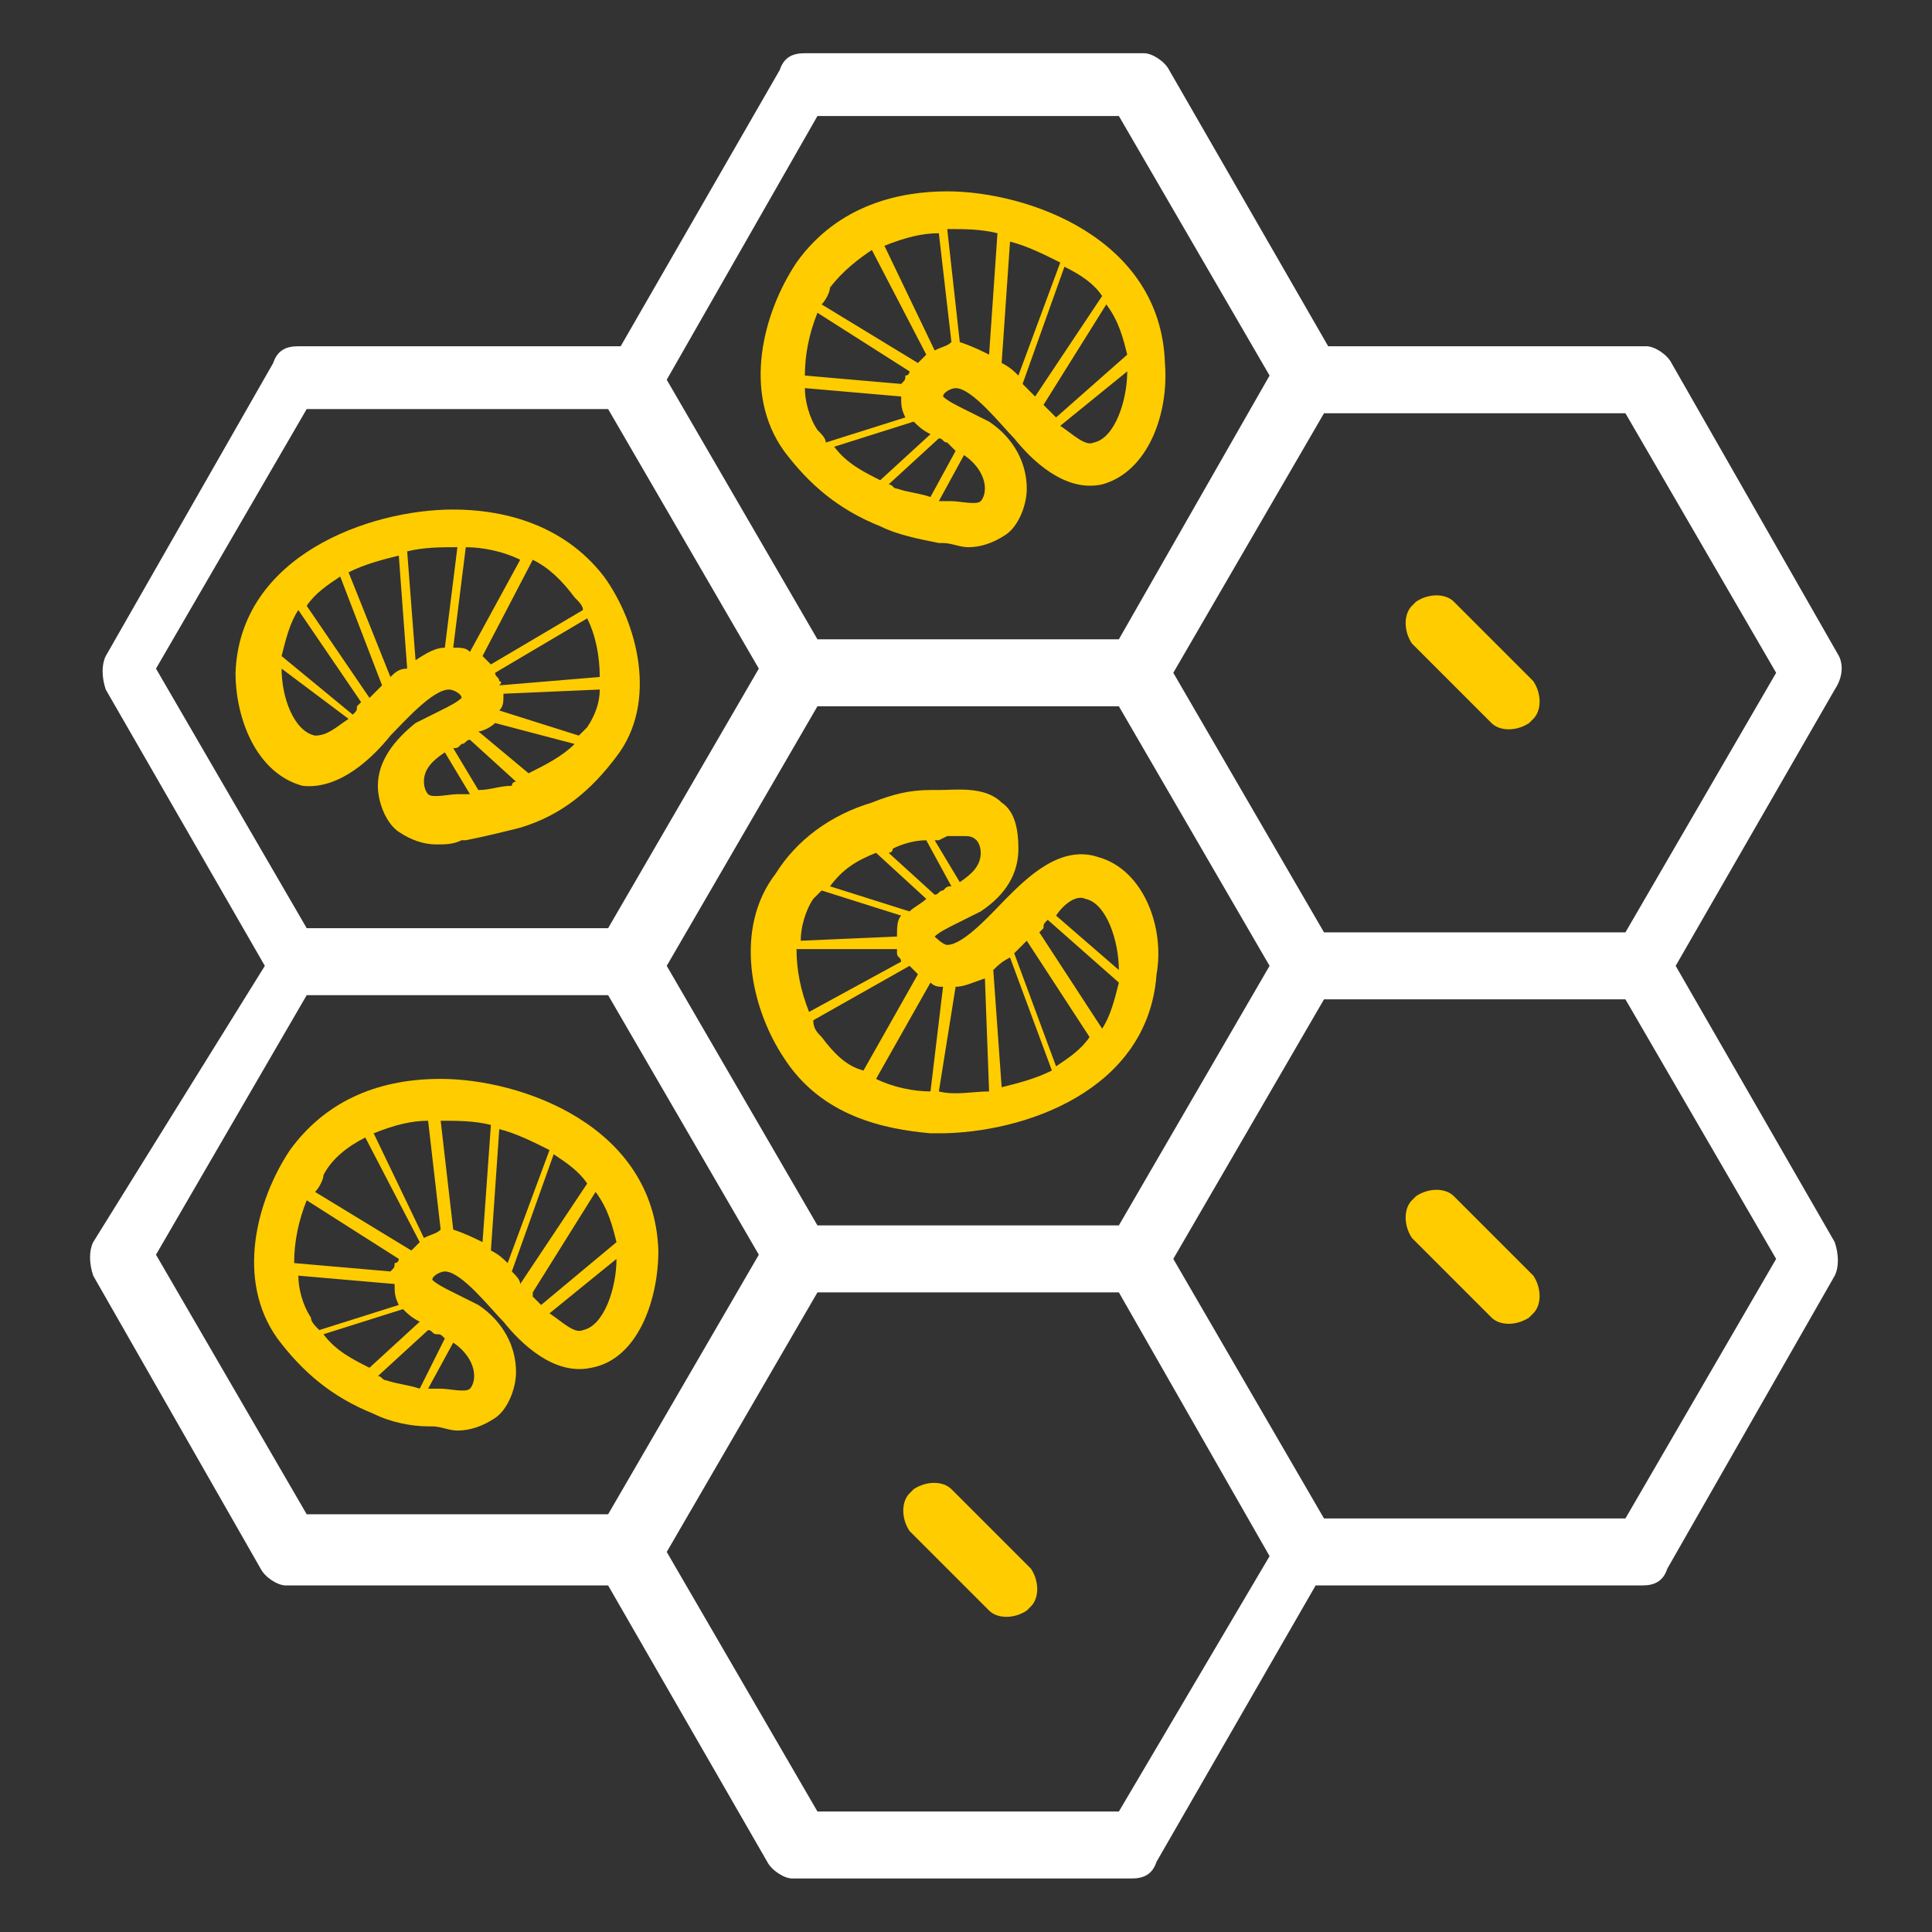 <?xml version="1.0" encoding="UTF-8" standalone="no"?>
<!-- Generator: Adobe Illustrator 22.0.0, SVG Export Plug-In . SVG Version: 6.00 Build 0)  -->

<svg
   xmlns:dc="http://purl.org/dc/elements/1.1/"
   xmlns:cc="http://creativecommons.org/ns#"
   xmlns:rdf="http://www.w3.org/1999/02/22-rdf-syntax-ns#"
   xmlns:svg="http://www.w3.org/2000/svg"
   xmlns="http://www.w3.org/2000/svg"
   xmlns:sodipodi="http://sodipodi.sourceforge.net/DTD/sodipodi-0.dtd"
   xmlns:inkscape="http://www.inkscape.org/namespaces/inkscape"
   version="1.0"
   id="Capa_1"
   x="0px"
   y="0px"
   viewBox="0 0 73.7 73.7"
   style="enable-background:new 0 0 73.7 73.7;"
   xml:space="preserve"
   sodipodi:docname="BVar.svg"
   inkscape:version="0.92.2 5c3e80d, 2017-08-06"
   inkscape:export-filename="/Users/lorenzo/Documents/Travail/12-PRESTATIONS/Maru/Evols 2/notifs/colony/6_broodvar.png"
   inkscape:export-xdpi="150"
   inkscape:export-ydpi="150"><rect x="0" y="0" width="73.7" height="73.7" fill="#333333" stroke="none"/><defs
     id="defs29" /><sodipodi:namedview
     pagecolor="#ffffff"
     bordercolor="#666666"
     borderopacity="1"
     objecttolerance="10"
     gridtolerance="10"
     guidetolerance="10"
     inkscape:pageopacity="0"
     inkscape:pageshadow="2"
     inkscape:window-width="1098"
     inkscape:window-height="758"
     id="namedview27"
     showgrid="false"
     inkscape:zoom="7.0672917"
     inkscape:cx="37.345237"
     inkscape:cy="36.849998"
     inkscape:window-x="454"
     inkscape:window-y="177"
     inkscape:window-maximized="0"
     inkscape:current-layer="Capa_1"
     inkscape:pagecheckerboard="true" /><style
     type="text/css"
     id="style2">
	.st0{fill:#4F4F51;}
</style><g
     id="g3740"
     transform="matrix(1.597,0,0,1.597,-21.997,-22.085)"><path
       class="st0"
       d="m 57.7,29.5 -4,-7 C 53.6,22.3 53.3,22.1 53.1,22.1 H 45.5 L 41.7,15.5 C 41.6,15.3 41.3,15.1 41.1,15.1 H 33 c -0.3,0 -0.5,0.1 -0.6,0.4 l -3.8,6.6 h -7.7 c -0.3,0 -0.5,0.1 -0.6,0.4 l -4,7 c -0.1,0.2 -0.1,0.5 0,0.8 l 3.8,6.6 -4.1,6.6 c -0.1,0.2 -0.1,0.5 0,0.8 l 4,7 c 0.1,0.2 0.4,0.4 0.6,0.4 h 7.7 l 3.8,6.6 c 0.1,0.2 0.4,0.4 0.6,0.4 h 8.1 c 0.3,0 0.5,-0.1 0.6,-0.4 l 3.8,-6.6 H 53 c 0.3,0 0.5,-0.1 0.6,-0.4 l 4,-7 c 0.1,-0.2 0.1,-0.5 0,-0.8 l -3.8,-6.6 3.8,-6.6 c 0.2,-0.3 0.2,-0.6 0.1,-0.8 z m -24.4,13.6 -3.6,-6.2 3.6,-6.2 h 7.2 l 3.6,6.2 -3.6,6.2 z m 0,-26.5 h 7.2 l 3.6,6.2 -3.6,6.3 h -7.2 l -3.6,-6.2 z m -12.2,7 h 7.2 l 3.6,6.2 -3.6,6.2 h -7.2 l -3.6,-6.2 z m -3.6,20.2 3.6,-6.2 h 7.2 l 3.6,6.2 -3.6,6.2 h -7.2 z m 23,13.3 h -7.2 l -3.6,-6.2 3.6,-6.2 h 7.2 l 3.6,6.3 z m 12.1,-7 h -7.2 l -3.6,-6.2 3.6,-6.2 h 7.2 l 3.6,6.2 z m 0,-14 h -7.2 l -3.6,-6.2 3.6,-6.2 h 7.2 l 3.6,6.2 z"
       id="path8"
       inkscape:connector-curvature="0"
       style="fill:#ffffff;fill-opacity:1" /><path
       class="st0"
       d="M 48.5,28.2 C 48.3,28 47.9,28 47.6,28.2 l -0.1,0.1 c -0.2,0.2 -0.2,0.6 0,0.9 l 1.9,1.9 c 0.2,0.2 0.6,0.2 0.9,0 L 50.4,31 c 0.2,-0.2 0.2,-0.6 0,-0.9 z"
       id="path10"
       inkscape:connector-curvature="0"
       style="fill:#ffcc00;fill-opacity:1" /><path
       class="st0"
       d="m 48.5,42.4 c -0.2,-0.2 -0.6,-0.2 -0.9,0 l -0.1,0.1 c -0.2,0.2 -0.2,0.6 0,0.9 l 1.9,1.9 c 0.2,0.2 0.6,0.2 0.9,0 l 0.1,-0.1 c 0.2,-0.2 0.2,-0.6 0,-0.9 z"
       id="path12"
       inkscape:connector-curvature="0"
       style="fill:#ffcc00;fill-opacity:1" /><path
       class="st0"
       d="m 36.5,49.4 c -0.2,-0.2 -0.6,-0.2 -0.9,0 l -0.1,0.1 c -0.2,0.2 -0.2,0.6 0,0.9 l 1.9,1.9 c 0.2,0.2 0.6,0.2 0.9,0 l 0.1,-0.1 c 0.2,-0.2 0.2,-0.6 0,-0.9 z"
       id="path14"
       inkscape:connector-curvature="0"
       style="fill:#ffcc00;fill-opacity:1" /><path
       class="st0"
       d="m 23.1,31.4 c 0.3,-0.3 1,-1.1 1.4,-1.1 0.1,0 0.3,0.1 0.3,0.2 -0.1,0.1 -0.3,0.2 -0.5,0.3 -0.2,0.1 -0.4,0.2 -0.6,0.3 -0.5,0.4 -0.9,0.9 -0.9,1.5 0,0.4 0.2,0.9 0.5,1.1 0.3,0.2 0.6,0.3 0.9,0.3 0.2,0 0.4,0 0.6,-0.1 h 0.1 c 0.5,-0.1 0.9,-0.2 1.3,-0.3 1,-0.3 1.7,-0.9 2.3,-1.7 1,-1.3 0.5,-3.2 -0.3,-4.3 -1,-1.3 -2.5,-1.6 -3.6,-1.6 -2,0 -5.1,1.1 -5.2,3.9 0,1.1 0.5,2.4 1.6,2.7 0.9,0.1 1.7,-0.7 2.1,-1.2 z m -0.9,-0.5 -1.7,-1.4 c 0.1,-0.4 0.2,-0.8 0.4,-1.1 l 1.5,2.2 c 0,0 0,0 -0.1,0.1 0,0.1 0,0.1 -0.1,0.2 z m 0.9,-0.9 -1,-2.5 c 0.4,-0.2 0.8,-0.3 1.2,-0.4 l 0.2,2.7 c -0.2,0 -0.3,0.1 -0.4,0.2 z m 1.3,-0.7 c -0.2,0 -0.4,0.1 -0.7,0.3 L 23.5,27 c 0.4,-0.1 0.8,-0.1 1.2,-0.1 z m 0.2,0 0.3,-2.4 c 0.4,0 0.9,0.1 1.3,0.3 L 25,29.4 c -0.1,-0.1 -0.2,-0.1 -0.4,-0.1 z m 1.1,0.8 C 25.7,30 25.6,30 25.6,29.9 l 2.2,-1.3 c 0.2,0.4 0.3,0.9 0.3,1.4 l -2.4,0.2 c 0.1,-0.1 0,-0.1 0,-0.1 z m 0.1,0.3 2.3,-0.1 c 0,0.3 -0.1,0.6 -0.3,0.9 -0.1,0.1 -0.1,0.1 -0.2,0.2 l -1.9,-0.6 c 0.1,-0.1 0.1,-0.2 0.1,-0.4 z m -0.2,0.7 1.9,0.5 c -0.3,0.3 -0.7,0.5 -1.1,0.7 l -1.2,-1 c 0.1,0 0.3,-0.1 0.4,-0.2 z m -0.9,1.7 c -0.2,0 -0.6,0.1 -0.7,0 0,0 -0.1,-0.1 -0.1,-0.3 0,-0.3 0.2,-0.5 0.5,-0.7 0,0 0,0 0,0 l 0.6,1 c 0,0 0,0 -0.1,0 z m 0.5,-0.1 -0.6,-1 c 0.1,0 0.1,0 0.2,-0.1 0.1,0 0.1,-0.1 0.2,-0.1 l 1.1,1 c 0,0 -0.1,0 -0.1,0.1 -0.3,0 -0.5,0.1 -0.8,0.1 z m 2.3,-4.6 c 0.1,0.1 0.2,0.2 0.2,0.3 l -2.2,1.3 c -0.1,-0.1 -0.1,-0.1 -0.2,-0.2 l 1.2,-2.3 c 0.4,0.2 0.7,0.5 1,0.9 z m -5.6,-0.5 1,2.6 c -0.1,0.1 -0.2,0.2 -0.3,0.3 l -1.5,-2.2 c 0.2,-0.3 0.5,-0.5 0.8,-0.7 z m -1.4,2.2 1.6,1.2 c -0.3,0.2 -0.5,0.4 -0.8,0.4 0,0 0,0 0,0 -0.5,-0.1 -0.8,-0.9 -0.8,-1.6 z"
       id="path16"
       inkscape:connector-curvature="0"
       style="fill:#ffcc00;fill-opacity:1" /><path
       class="st0"
       d="m 40,34.3 c -0.9,-0.3 -1.7,0.5 -2.2,1 -0.3,0.3 -1,1.1 -1.4,1.1 0,0 0,0 0,0 -0.1,0 -0.3,-0.2 -0.3,-0.2 0.1,-0.1 0.3,-0.2 0.5,-0.3 0.2,-0.1 0.4,-0.2 0.6,-0.3 0.6,-0.4 0.9,-0.9 0.9,-1.5 0,-0.5 -0.1,-0.9 -0.4,-1.1 -0.4,-0.4 -1.1,-0.3 -1.5,-0.3 H 36 c -0.5,0 -0.9,0.1 -1.4,0.3 -1,0.3 -1.8,0.9 -2.3,1.7 -1,1.3 -0.6,3.2 0.2,4.4 0.9,1.4 2.4,1.7 3.5,1.8 0.1,0 0.1,0 0.2,0 2,0 5,-1 5.2,-3.8 C 41.6,36 41.1,34.6 40,34.3 Z m -0.3,1 c 0.5,0.1 0.8,1 0.8,1.7 L 39,35.7 c 0.2,-0.3 0.5,-0.5 0.7,-0.4 z m -0.9,0.5 1.7,1.5 c -0.1,0.4 -0.2,0.8 -0.4,1.1 l -1.5,-2.3 c 0,0 0.1,-0.1 0.1,-0.1 0,-0.1 0,-0.1 0.1,-0.2 z m -0.9,0.9 1,2.7 c -0.4,0.2 -0.8,0.3 -1.2,0.4 L 37.5,37 c 0.1,-0.1 0.2,-0.2 0.4,-0.3 z m -1.6,0.7 -0.3,2.5 c -0.4,0 -0.9,-0.1 -1.3,-0.3 L 36,37.3 c 0.1,0.1 0.2,0.1 0.3,0.1 z m -1.1,-0.9 c 0,0 0,0.1 0,0.1 0,0.1 0.1,0.1 0.1,0.2 L 33.1,38 c -0.2,-0.5 -0.3,-1 -0.3,-1.5 z m 1.2,-2.7 c 0.1,0 0.3,0 0.4,0 0.1,0 0.2,0 0.3,0.1 0,0 0.1,0.1 0.1,0.3 0,0.3 -0.2,0.5 -0.5,0.7 0,0 0,0 0,0 l -0.6,-1 c 0,0 0,0 0.1,0 z m -0.5,0.1 0.6,1.1 c -0.1,0 -0.1,0 -0.2,0.1 -0.1,0 -0.1,0.1 -0.2,0.1 l -1.1,-1 c 0,0 0.1,0 0.1,-0.1 0.2,-0.1 0.5,-0.2 0.8,-0.2 z m -1.2,0.3 1.2,1.1 c -0.1,0.1 -0.3,0.2 -0.4,0.3 L 33.6,35 c 0.3,-0.4 0.6,-0.6 1.1,-0.8 z m -1.5,1.1 c 0.1,-0.1 0.1,-0.1 0.2,-0.2 l 1.9,0.6 c -0.1,0.1 -0.1,0.3 -0.1,0.5 l -2.3,0.1 c 0,-0.3 0.1,-0.7 0.3,-1 z m 0.2,3.3 c -0.1,-0.1 -0.2,-0.2 -0.2,-0.4 l 2.3,-1.3 c 0.1,0.1 0.1,0.1 0.2,0.2 l -1.3,2.3 C 34,39.3 33.7,39 33.4,38.6 Z m 2.8,1.3 0.4,-2.5 c 0.2,0 0.4,-0.1 0.7,-0.2 l 0.1,2.7 c -0.4,0 -0.8,0.1 -1.2,0 z M 39,39.3 38,36.6 c 0.1,-0.1 0.2,-0.2 0.3,-0.3 l 1.5,2.3 c -0.2,0.3 -0.5,0.5 -0.8,0.7 z"
       id="path18"
       inkscape:connector-curvature="0"
       style="fill:#ffcc00;fill-opacity:1" /><path
       class="st0"
       d="m 36.2,26.8 h 0.1 c 0.2,0 0.4,0.1 0.6,0.1 0.3,0 0.6,-0.1 0.9,-0.3 0.3,-0.2 0.5,-0.7 0.5,-1.1 0,-0.6 -0.3,-1.2 -0.9,-1.6 -0.2,-0.1 -0.4,-0.2 -0.6,-0.3 -0.2,-0.1 -0.4,-0.2 -0.5,-0.3 0,-0.1 0.2,-0.2 0.3,-0.2 0.4,0 1.1,0.9 1.4,1.2 0.4,0.5 1.2,1.3 2.1,1.1 1.1,-0.3 1.6,-1.7 1.5,-2.9 -0.1,-3 -3.3,-4.1 -5.2,-4.1 -1.1,0 -2.6,0.3 -3.6,1.7 -0.8,1.2 -1.3,3.1 -0.3,4.5 0.6,0.8 1.3,1.4 2.3,1.8 0.4,0.2 0.9,0.3 1.4,0.4 z m 1,-1 c -0.1,0.1 -0.5,0 -0.7,0 h -0.2 c 0,0 -0.1,0 -0.1,0 l 0.6,-1.1 c 0.3,0.2 0.5,0.5 0.5,0.8 0,0.2 -0.1,0.3 -0.1,0.3 z M 36.6,24.6 36,25.7 c -0.3,-0.1 -0.5,-0.1 -0.8,-0.2 -0.1,0 -0.1,-0.1 -0.2,-0.1 l 1.2,-1.1 c 0.1,0 0.1,0.1 0.2,0.1 0.1,0.1 0.1,0.1 0.2,0.2 z m -0.5,-2.4 -1.2,-2.5 c 0.5,-0.2 0.9,-0.3 1.3,-0.3 l 0.3,2.6 c -0.1,0.1 -0.2,0.1 -0.4,0.2 z m 1.3,0.1 C 37.2,22.2 37,22.1 36.7,22 l -0.3,-2.7 c 0.4,0 0.8,0 1.2,0.1 z m 0.5,-2.7 c 0.4,0.1 0.8,0.3 1.2,0.5 l -1,2.7 C 38,22.7 37.9,22.6 37.7,22.5 Z m 2,4.8 C 39.7,24.5 39.4,24.2 39.1,24 l 1.6,-1.3 c 0,0.7 -0.3,1.6 -0.8,1.7 z m 0.8,-2.1 -1.7,1.5 c -0.1,-0.1 -0.1,-0.1 -0.2,-0.2 0,0 0,0 -0.1,-0.1 l 1.5,-2.4 c 0.3,0.4 0.4,0.8 0.5,1.2 z m -0.6,-1.4 -1.6,2.4 C 38.4,23.2 38.3,23.1 38.2,23 l 1,-2.8 c 0.4,0.2 0.7,0.4 0.9,0.7 z m -5.5,-1.1 1.3,2.5 c -0.1,0.1 -0.1,0.1 -0.2,0.2 l -2.3,-1.4 c 0.1,-0.1 0.2,-0.3 0.2,-0.4 0.3,-0.4 0.7,-0.7 1,-0.9 z m -1.3,4.3 C 33.1,23.8 33,23.4 33,23.1 l 2.3,0.2 c 0,0.2 0,0.3 0.1,0.5 l -1.9,0.6 c 0,-0.1 -0.1,-0.2 -0.2,-0.3 z m 2.1,-1.3 c 0,0.1 0,0.1 -0.1,0.2 L 33,22.8 c 0,-0.5 0.1,-1 0.3,-1.5 l 2.2,1.4 c 0,0 0,0.1 -0.1,0.1 z m -1.7,1.7 1.9,-0.6 c 0.1,0.1 0.2,0.2 0.4,0.3 l -1.2,1.1 C 34.4,25.1 34,24.9 33.7,24.5 Z"
       id="path20"
       inkscape:connector-curvature="0"
       style="fill:#ffcc00;fill-opacity:1" /><path
       class="st0"
       d="m 29.5,43.7 c -0.1,-3 -3.3,-4.1 -5.2,-4.1 -1.6,0 -2.8,0.6 -3.6,1.7 -0.8,1.2 -1.3,3.1 -0.3,4.5 0.6,0.8 1.3,1.4 2.3,1.8 0.4,0.2 0.9,0.3 1.3,0.3 h 0.1 c 0.2,0 0.4,0.1 0.6,0.1 0.3,0 0.6,-0.1 0.9,-0.3 0.3,-0.2 0.5,-0.7 0.5,-1.1 0,-0.6 -0.3,-1.2 -0.9,-1.6 -0.2,-0.1 -0.4,-0.2 -0.6,-0.3 -0.2,-0.1 -0.4,-0.2 -0.5,-0.3 0,-0.1 0.2,-0.2 0.3,-0.2 0.4,0 1.1,0.9 1.4,1.2 0.4,0.5 1.2,1.3 2.1,1.1 1.1,-0.2 1.6,-1.6 1.6,-2.8 z m -1,-0.2 -1.8,1.5 c -0.1,-0.1 -0.1,-0.1 -0.2,-0.2 0,0 0,0 0,-0.1 L 28,42.3 c 0.3,0.4 0.4,0.8 0.5,1.2 z m -4.2,-2.9 c 0.4,0 0.8,0 1.2,0.1 l -0.2,2.8 c -0.2,-0.1 -0.4,-0.2 -0.7,-0.3 z m 1.4,0.2 c 0.4,0.1 0.8,0.3 1.2,0.5 l -1,2.7 c -0.1,-0.1 -0.2,-0.2 -0.4,-0.3 z m -3.2,0.2 1.3,2.5 c -0.1,0.1 -0.1,0.1 -0.2,0.2 l -2.3,-1.4 c 0.1,-0.1 0.2,-0.3 0.2,-0.4 0.2,-0.4 0.6,-0.7 1,-0.9 z m -1.3,4.3 C 21,45 20.9,44.6 20.9,44.3 l 2.3,0.2 c 0,0.2 0,0.3 0.1,0.5 l -1.9,0.6 c -0.1,-0.1 -0.2,-0.2 -0.2,-0.3 z m 2,-1.3 c 0,0.1 0,0.1 -0.1,0.2 L 20.8,44 c 0,-0.5 0.1,-1 0.3,-1.5 l 2.2,1.4 c 0,0 0,0.1 -0.1,0.1 z m -1.7,1.7 1.9,-0.6 c 0.1,0.1 0.2,0.2 0.4,0.3 l -1.2,1.1 C 22.2,46.3 21.8,46.1 21.5,45.7 Z M 25,47 c -0.1,0.1 -0.5,0 -0.7,0 h -0.2 c 0,0 -0.1,0 -0.1,0 l 0.6,-1.1 c 0.3,0.2 0.5,0.5 0.5,0.8 C 25.1,46.9 25,47 25,47 Z M 24.4,45.8 23.8,47 c -0.3,-0.1 -0.5,-0.1 -0.8,-0.2 -0.1,0 -0.1,-0.1 -0.2,-0.1 L 24,45.6 c 0.1,0 0.1,0.1 0.2,0.1 0.1,0 0.1,0 0.2,0.1 z m -0.5,-2.4 -1.2,-2.5 c 0.5,-0.2 0.9,-0.3 1.3,-0.3 l 0.3,2.6 c -0.1,0.1 -0.2,0.1 -0.4,0.2 z m 2.1,0.8 1,-2.8 c 0.3,0.2 0.6,0.4 0.8,0.7 l -1.6,2.4 c 0,-0.1 -0.1,-0.2 -0.2,-0.3 z m 1.7,1.4 c 0,0 0,0 0,0 -0.2,0.1 -0.5,-0.2 -0.8,-0.4 l 1.6,-1.3 c 0,0.7 -0.3,1.6 -0.8,1.7 z"
       id="path22"
       inkscape:connector-curvature="0"
       style="fill:#ffcc00;fill-opacity:1" /></g></svg>